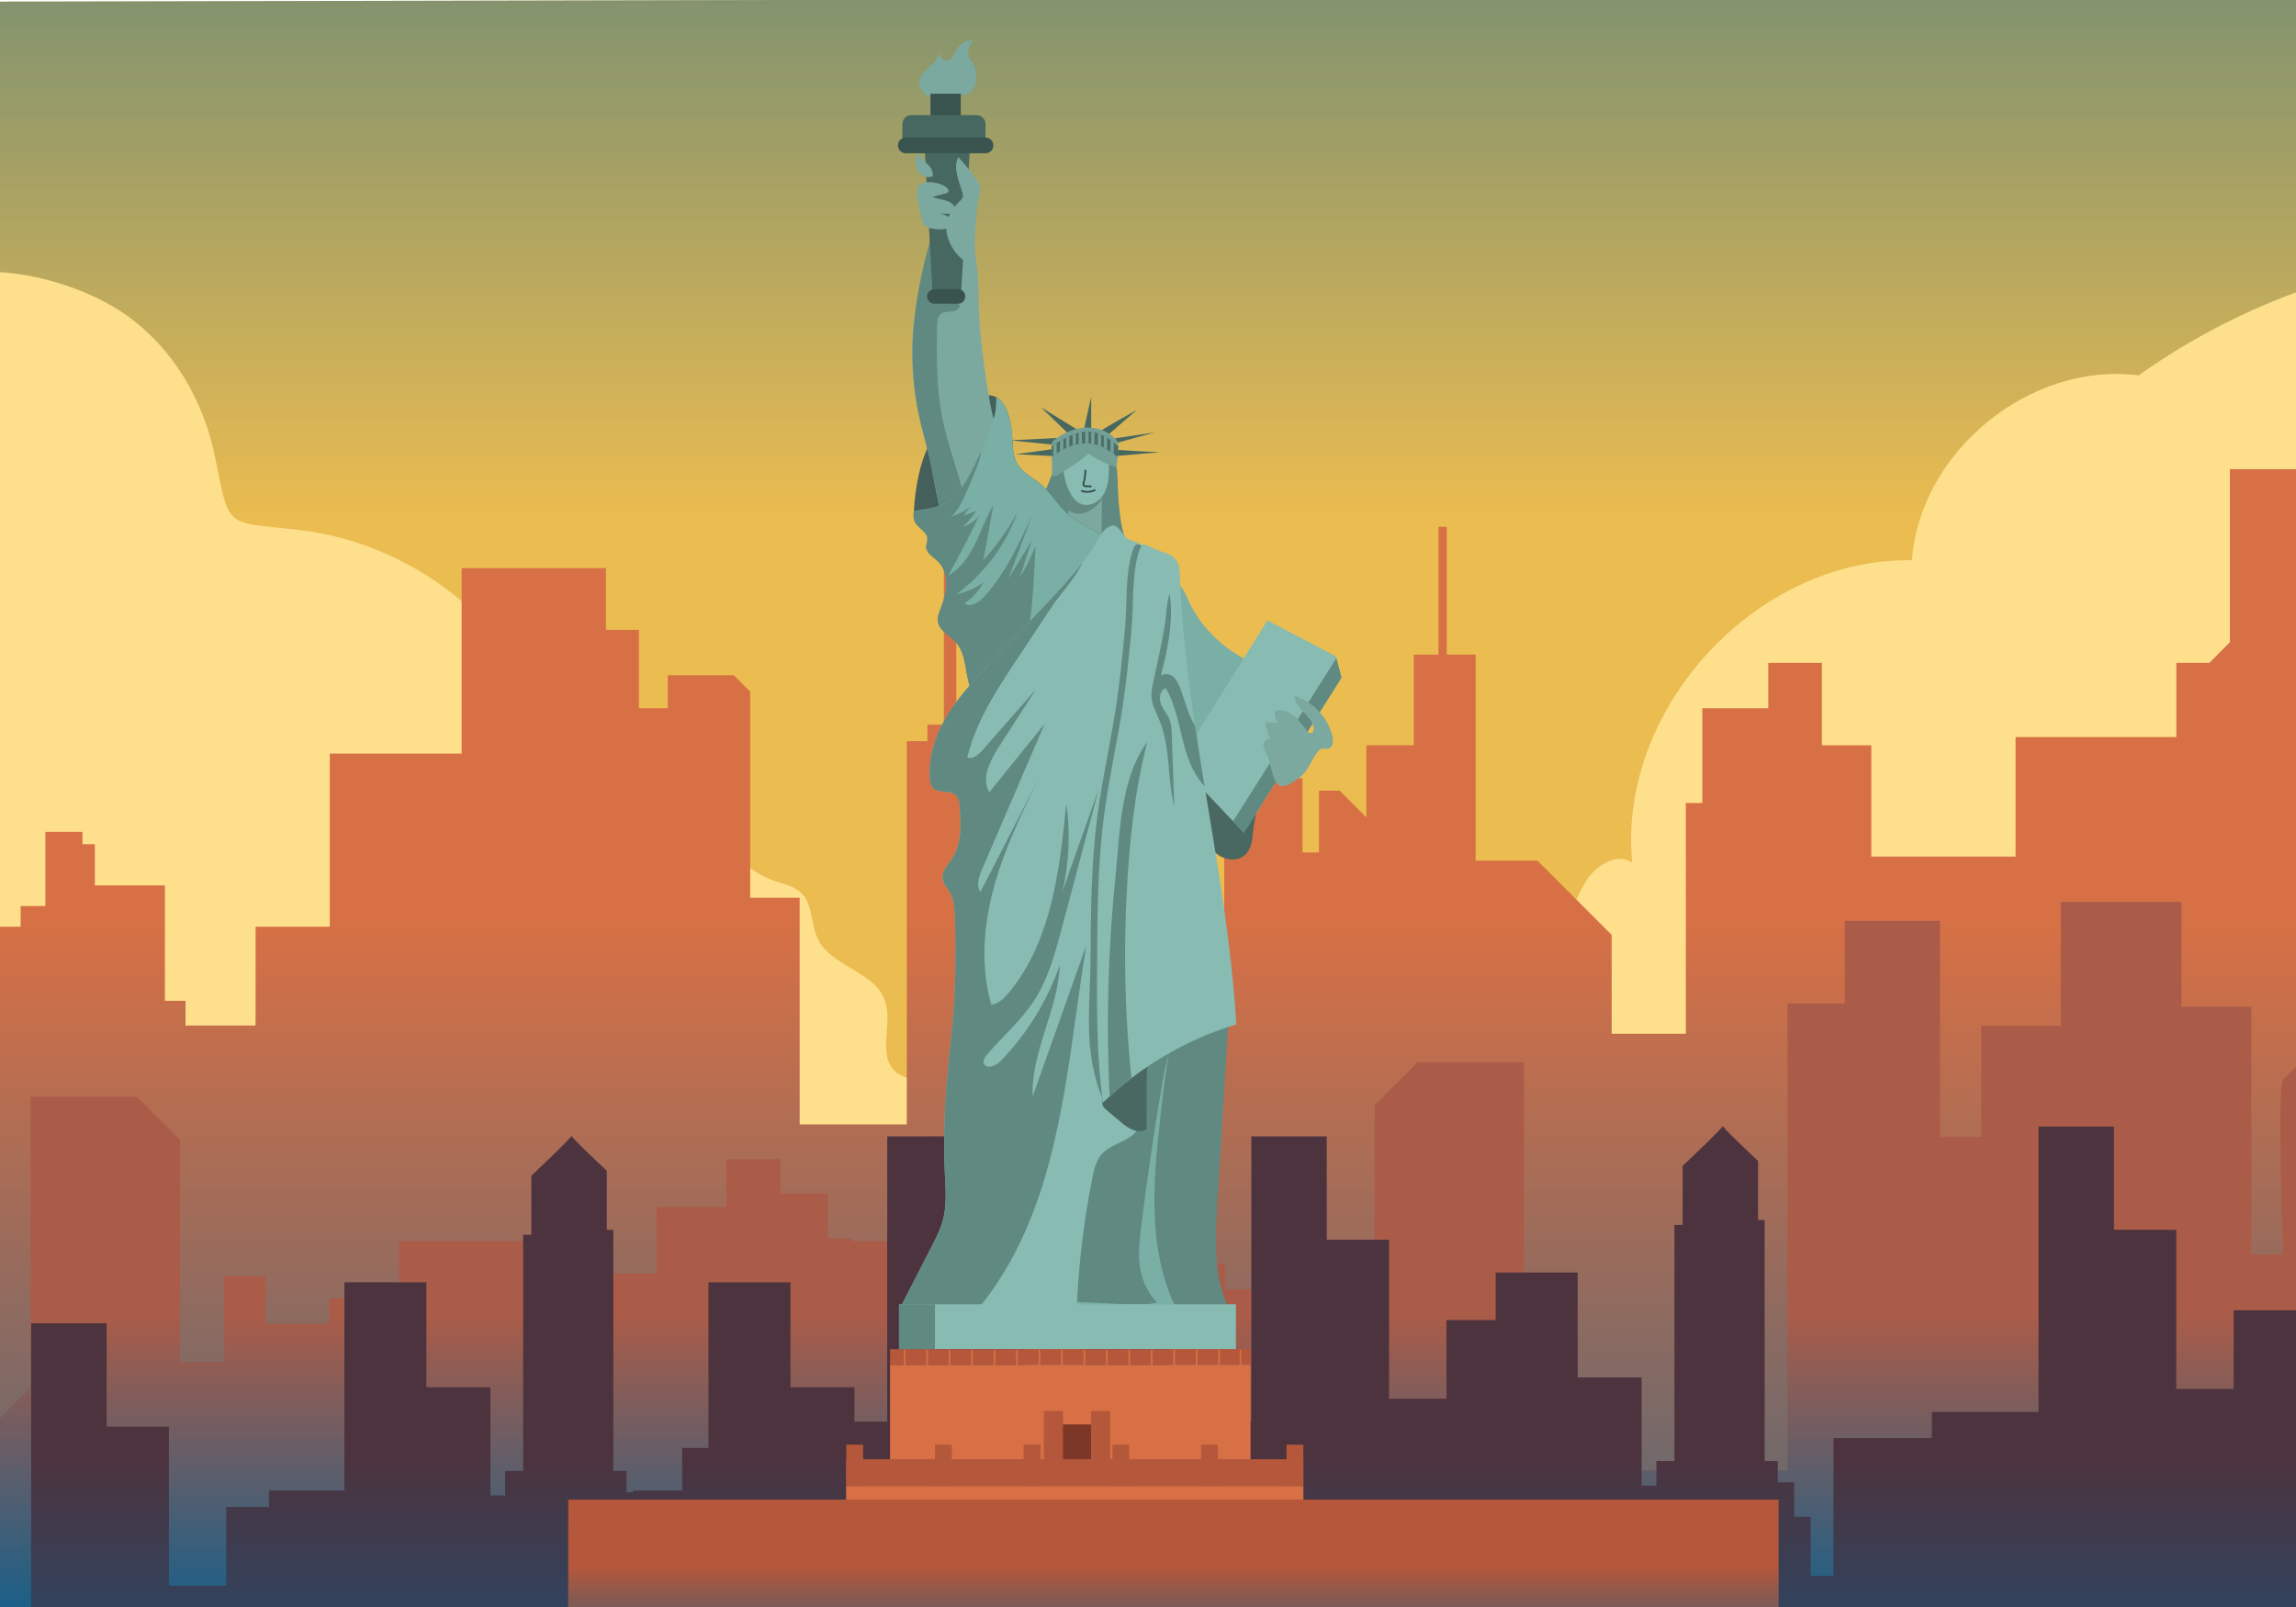 <?xml version="1.0" encoding="utf-8"?>
<!-- Generator: Adobe Illustrator 16.0.0, SVG Export Plug-In . SVG Version: 6.00 Build 0)  -->
<!DOCTYPE svg PUBLIC "-//W3C//DTD SVG 1.1//EN" "http://www.w3.org/Graphics/SVG/1.1/DTD/svg11.dtd">
<svg version="1.1" id="OBJECTS" xmlns="http://www.w3.org/2000/svg" xmlns:xlink="http://www.w3.org/1999/xlink" x="0px" y="0px"
	 width="1400px" height="980px" viewBox="0 0 1400 980" enable-background="new 0 0 1400 980" xml:space="preserve">
<g>
	<defs>
		<polygon id="SVGID_1_" points="1400,981 0,981 0,1 1400,-2 		"/>
	</defs>
	<clipPath id="SVGID_2_">
		<use xlink:href="#SVGID_1_"  overflow="visible"/>
	</clipPath>
	<rect y="-35" clip-path="url(#SVGID_2_)" fill="#EBBC50" width="1400" height="1014"/>
	<linearGradient id="SVGID_3_" gradientUnits="userSpaceOnUse" x1="700" y1="317.591" x2="700" y2="-28.524">
		<stop  offset="0" style="stop-color:#006094;stop-opacity:0"/>
		<stop  offset="1" style="stop-color:#006094"/>
	</linearGradient>
	<rect y="-27" opacity="0.48" clip-path="url(#SVGID_2_)" fill="url(#SVGID_3_)" width="1400" height="1006"/>
	<path clip-path="url(#SVGID_2_)" fill="#FEDF8C" d="M77.186,192.293c28.554,20.416,46.832,51.761,53.812,85.827
		c9.191,44.858,5.23,39.871,51.004,45.009c65.728,7.378,127.923,52.636,150.026,115.77c6.584,18.808,13.401,42.239,32.867,46.507
		c9.527,2.089,19.386-1.463,29.128-1.006c31.705,1.489,47.415,41.613,77.247,52.449c6.042,2.193,12.855,3.291,17.423,7.813
		c7.103,7.033,5.605,18.892,9.947,27.896c8.186,16.976,34.55,19.725,40.892,37.471c5.098,14.266-4.849,33.658,6.616,43.56
		c5.581,4.819,14.026,4.702,20.121,8.853c16.111,10.969,14.266,36.342,33.33,47.081c18.842,10.614,30.967,2.49,50.705-1.348
		c46.947-9.129,106.993-20.071,151.021,4.298c9.588-41.521,48.032-74.649,90.514-77.997c-4.315-23.301,9.971-48.674,32.133-57.067
		c7.923-3.001,16.757-4.115,23.605-9.104c9.556-6.959,12.78-19.479,18.701-29.712s19.11-19.099,28.968-12.573
		c-9.044-94.068,76.062-186.066,170.548-184.36c4.876-66.381,72.232-121.313,138.237-112.739
		c32.622-23.215,68.676-41.6,106.625-54.368c63.214,241.024,1.795,494.505-16.174,743.032
		c-119.675,13.706-239.53,27.426-359.941,30.731c-127.579,3.503-255.158-4.701-382.51-13.073
		c-180.955-11.896-362.323-24.192-540.833-56.137c-18.311-3.276-37.02-6.919-52.984-16.466
		C18.204,838.715,7.272,786.711,0.158,740.637C-21.09,603.045-42.336,465.454-63.584,327.862
		c-6.401-41.448-31.044-116.497,9.518-148.333C-19.621,152.495,45.755,169.821,77.186,192.293z"/>
	<path clip-path="url(#SVGID_2_)" fill="#D77045" d="M-2.496,565.098h15.08V552.53h15.08v-45.239h22.62v7.54h7.54v25.133h42.726
		v70.372h12.566v15.08h42.726v-60.318h45.239V459.539h80.425V346.441h87.965v37.699h20.106v47.752h17.593v-20.106h40.212
		l10.053,10.053v125.664h30.16v138.231h65.345V451.999h12.566v-10.053h10.053V331.361h7.54v108.071h15.08v10.053h7.54l22.62,22.62
		v22.619h35.186v130.691h50.266v-98.019h12.566v42.727h20.106v-60.319h7.54v-35.186h5.026v-20.106l10.053-10.053h17.594v30.16h7.54
		v45.239h10.053v-37.699h12.566l16.337,16.336v-43.983h28.902V399.22h15.08v-77.912h5.026v77.912h17.593v125.665h37.699
		l45.239,45.239v60.318h45.239V489.698h10.054v-57.806h40.212v-27.646h32.673v50.266h30.16v67.859h87.965v-72.885h98.019v-45.239
		h20.105l12.566-12.566V286.122H1415v771.58c0,0-1421.266,3.77-1417.496,0C1.274,1053.932-2.496,565.098-2.496,565.098z"/>
	<linearGradient id="SVGID_4_" gradientUnits="userSpaceOnUse" x1="706.249" y1="562" x2="706.249" y2="1267.373">
		<stop  offset="0" style="stop-color:#006094;stop-opacity:0"/>
		<stop  offset="1" style="stop-color:#006094"/>
	</linearGradient>
	<path clip-path="url(#SVGID_2_)" fill="url(#SVGID_4_)" d="M-2.496,565.098h15.08V552.53h15.08v-45.239h22.62v7.54h7.54v25.133
		h42.726v70.372h12.566v15.08h42.726v-60.318h45.239V459.539h80.425V346.441h87.965v37.699h20.106v47.752h17.593v-20.106h40.212
		l10.053,10.053v125.664h30.16v138.231h65.345V451.999h12.566v-10.053h10.053V331.361h7.54v108.071h15.08v10.053h7.54l22.62,22.62
		v22.619h35.186v130.691h50.266v-98.019h12.566v42.727h20.106v-60.319h7.54v-35.186h5.026v-20.106l10.053-10.053h17.594v30.16h7.54
		v45.239h10.053v-37.699h12.566l16.337,16.336v-43.983h28.902V399.22h15.08v-77.912h5.026v77.912h17.593v125.665h37.699
		l45.239,45.239v60.318h45.239V489.698h10.054v-57.806h40.212v-27.646h32.673v50.266h30.16v67.859h87.965v-72.885h98.019v-45.239
		h20.105l12.566-12.566V286.122H1415v771.58c0,0-1421.266,3.77-1417.496,0C1.274,1053.932-2.496,565.098-2.496,565.098z"/>
	<path clip-path="url(#SVGID_2_)" fill="#AA5C48" d="M334.5,794.074l17.434-17.434h48.427v-40.68h42.616v-29.057h32.931v48.428
		h42.616l44.553,44.554h38.742l9.686,9.686h13.56v-73.61h79.421v34.868h42.616v15.497h38.742V757.27h25.182v52.302h27.12V673.975
		l26.15-26.151h64.893v177.244l71.673,71.673h89.106V611.987h34.868v-50.364h58.112v131.722h25.183v-67.798h48.428V550h73.609
		v63.924h42.616v151.094h19.37c0,0-3.874-102.666,0-106.54c3.875-3.874,25.183-25.183,25.183-25.183V1150.5H334.5V794.074z"/>
	<path clip-path="url(#SVGID_2_)" fill="#AA5C48" d="M613.337,815.074l-17.434-17.434h-48.428v-40.68H504.86v-29.057h-32.931v48.428
		h-42.616l-44.553,44.554h-38.742l-9.685,9.686h-13.56v-73.61h-79.421v34.868h-42.616v15.497h-38.742V778.27h-25.182v52.302h-27.12
		V694.975l-26.151-26.151H18.648v177.244l-71.673,71.673h-89.106V632.987h-34.868v-50.364h-58.113v131.722h-25.182v-67.798h-48.428
		V571h-73.609v63.924h-42.616v151.094h-19.371c0,0,3.875-102.666,0-106.54c-3.874-3.874-25.182-25.183-25.182-25.183V1171.5H613.337
		V815.074z"/>
	<linearGradient id="SVGID_5_" gradientUnits="userSpaceOnUse" x1="473.918" y1="802" x2="473.918" y2="1013.603">
		<stop  offset="0" style="stop-color:#006094;stop-opacity:0"/>
		<stop  offset="1" style="stop-color:#006094"/>
	</linearGradient>
	<path clip-path="url(#SVGID_2_)" fill="url(#SVGID_5_)" d="M1417.337,633.295c0,0-21.308,21.309-25.183,25.183
		c-3.873,3.874,0,106.54,0,106.54h-19.37V613.924h-42.616V550h-73.609v75.547h-48.428v67.798h-25.183V561.623h-58.113v50.364
		h-34.867V896.74h-89.106l-71.673-71.673V647.823h-64.893l-26.151,26.15v135.598h-27.119V757.27h-25.182v29.057h-38.742v-15.497
		h-42.616v-34.868h-79.421v73.61h-13.56l-9.686-9.686h-3.671l-2.245-2.245h-35.071l-13.356-13.356v-27.323h-27.322l-1.629-1.629
		h-13.665v-27.428h-28.951v-21h-32.931v29.057h-42.616v40.68h-48.428L334.5,794.074v36.497h-11.728v-73.61h-79.421v34.868h-42.616
		v15.497h-38.742V778.27h-25.182v52.302h-27.12V694.974l-26.151-26.15H18.648v177.244l-71.673,71.673h-89.106V632.987h-34.868
		v-50.364h-58.113v131.722h-25.182v-67.798h-48.427V571h-73.61v63.924h-42.616v151.094h-19.371c0,0,3.875-102.666,0-106.54
		c-3.874-3.874-25.182-25.183-25.182-25.183V1171.5H613.337v-21h804V633.295z"/>
	<path clip-path="url(#SVGID_2_)" fill="#4D333E" d="M1415,799h-53v48h-35v-97h-38v-63h-46v174h-65v16h-60v84h-14v-36h-10v-21h-10
		v-13h-8V744h-4v-36c0,0-23-21.5-21.5-21.5S1026,711,1026,711v36h-5v144h-11v15h-9v-66h-39v-64h-50v127h-46v14h-15v139h564V799z"/>
	<path clip-path="url(#SVGID_2_)" fill="#4D333E" d="M935,805h-53v48h-35v-97h-38v-63h-46v174h-65v16h-60v84h-14v-36h-10v-21h-10
		v-13h-8V750h-4v-36c0,0-23-21.5-21.5-21.5S546,717,546,717v36h-5v144h-11v15h-9v-66h-39v-64h-50v127h-46v14h-15v139h564V805z"/>
	<path clip-path="url(#SVGID_2_)" fill="#4D333E" d="M713,805h-53v48h-35v-97h-38v-63h-46v174h-65v16h-60v84h-14v-36h-10v-21h-10
		v-13h-8V750h-4v-36c0,0-23-21.5-21.5-21.5S324,717,324,717v36h-5v144h-11v15h-9v-66h-39v-64h-50v127h-46v14h-15v139h564V805z"/>
	<path clip-path="url(#SVGID_2_)" fill="#4D333E" d="M191,919h-53v48h-35v-97H65v-63H19v174h-65v16h-60v84h-14v-36h-10v-21h-10v-13
		h-8V864h-4v-36c0,0-23-21.5-21.5-21.5S-198,831-198,831v36h-5v144h-11v15h-9v-66h-39v-64h-50v127h-46v14h-15v139h564V919z"/>
	<g clip-path="url(#SVGID_2_)">
		<linearGradient id="SVGID_6_" gradientUnits="userSpaceOnUse" x1="521" y1="888" x2="521" y2="1150.03">
			<stop  offset="0" style="stop-color:#006094;stop-opacity:0"/>
			<stop  offset="1" style="stop-color:#006094"/>
		</linearGradient>
		<path fill="url(#SVGID_6_)" d="M1415,799h-53v48h-35v-97h-38v-63h-46v174h-65v16h-60v84h-14v-36h-10v-21h-10v-13h-8V744h-4v-36
			c0,0-20.282-18.96-21.509-21.268C1049.161,689.175,1026,711,1026,711v36h-5v144h-11v15h-9v-66h-39v-64h-50v29h-30v48h-35v-97h-38
			v-63h-46v174h-50v-62h-53v48h-35v-97h-29v-6h-4v-36c0,0-2.108-1.971-5-4.713V693h-16.336c-0.075-0.104-0.135-0.195-0.173-0.268
			c-0.04,0.071-0.101,0.163-0.177,0.268H541v60v114h-20v-21h-39v-64h-50v101h-16v26h-30v1h-4v-13h-8V750h-4v-36
			c0,0-20.282-18.96-21.509-21.268C347.161,695.175,324,717,324,717v36h-5v144h-11v15h-9v-66h-39v-64h-50v127h-46v10h-26v48h-35v-97
			H65v-63H19v174h-65v16h-60v84h-14v-36h-10v-21h-10v-13h-8V864h-4v-36c0,0-20.282-18.96-21.509-21.268
			C-174.839,809.175-198,831-198,831v36h-5v144h-11v15h-9v-66h-39v-64h-50v127h-46v14h-15v139h564v-114h180h342h222v-6h480V799z"/>
		<linearGradient id="SVGID_7_" gradientUnits="userSpaceOnUse" x1="1050.494" y1="686.5" x2="1050.494" y2="686.732">
			<stop  offset="0" style="stop-color:#006094;stop-opacity:0"/>
			<stop  offset="1" style="stop-color:#006094"/>
		</linearGradient>
		<path fill="url(#SVGID_7_)" d="M1050.5,686.5c-0.092,0-0.089,0.082-0.009,0.232C1050.57,686.588,1050.584,686.5,1050.5,686.5z"/>
		<linearGradient id="SVGID_8_" gradientUnits="userSpaceOnUse" x1="570.494" y1="692.5" x2="570.494" y2="692.732">
			<stop  offset="0" style="stop-color:#006094;stop-opacity:0"/>
			<stop  offset="1" style="stop-color:#006094"/>
		</linearGradient>
		<path fill="url(#SVGID_8_)" d="M570.5,692.5c-0.091,0-0.089,0.082-0.009,0.232C570.57,692.588,570.584,692.5,570.5,692.5z"/>
		<linearGradient id="SVGID_9_" gradientUnits="userSpaceOnUse" x1="348.494" y1="692.5" x2="348.494" y2="692.732">
			<stop  offset="0" style="stop-color:#006094;stop-opacity:0"/>
			<stop  offset="1" style="stop-color:#006094"/>
		</linearGradient>
		<path fill="url(#SVGID_9_)" d="M348.5,692.5c-0.091,0-0.089,0.082-0.009,0.232C348.57,692.588,348.584,692.5,348.5,692.5z"/>
		<linearGradient id="SVGID_10_" gradientUnits="userSpaceOnUse" x1="-173.506" y1="806.5" x2="-173.506" y2="806.732">
			<stop  offset="0" style="stop-color:#006094;stop-opacity:0"/>
			<stop  offset="1" style="stop-color:#006094"/>
		</linearGradient>
		<path fill="url(#SVGID_10_)" d="M-173.5,806.5c-0.091,0-0.088,0.082-0.009,0.232C-173.43,806.588-173.416,806.5-173.5,806.5z"/>
	</g>
	<g clip-path="url(#SVGID_2_)">
		<path fill="#496862" d="M764.08,506.907c-0.369,5.293-1.1,11.14-5.1,14.625c-4.756,4.146-12.508,2.994-17.358-1.041
			c-4.85-4.036-7.374-10.187-9.197-16.227c-2.115-7.005-3.541-14.261-3.606-21.578c-0.008-0.844,0.022-1.75,0.521-2.43
			c0.485-0.663,1.31-0.968,2.089-1.227c8.64-2.863,17.779-4.213,26.878-3.969c0.98,0.026,1.985,0.076,2.891,0.455
			C771.286,479.742,764.613,499.271,764.08,506.907z"/>
		<path fill="#79AFA5" d="M761.096,402.862c1.416,0.67,2.94,1.376,3.735,2.726c0.657,1.114,0.696,2.476,0.68,3.769
			c-0.072,5.855-0.904,11.7-2.468,17.343c-6.137,22.146-22.866,39.575-39.461,55.472c-7.848-33.351-12.205-67.522-12.979-101.776
			c-0.107-4.73-2.211-23.766,3.571-25.29c6.491-1.711,10.155,10.921,12.153,14.623C734.052,384.04,746.386,395.896,761.096,402.862z
			"/>
		<polygon fill="#88BBB2" points="729.465,447.859 772.803,378.341 814.576,400.255 818,413.267 758.422,507.77 720.384,467.584 		
			"/>
		<path fill="#608981" d="M742.178,734.996c-1.371,22.449-2.41,46.399,8.887,65.848c-21.264,2.313-42.929,0.879-63.702-4.215
			c-0.691-0.17-1.428-0.371-1.891-0.913c-0.488-0.571-0.551-1.38-0.593-2.13c-2.903-52.869-5.648-107.091,10.226-157.604
			c1.427-4.54,3.16-9.272,6.833-12.297c4.214-3.471,10.058-3.969,15.505-4.316c6.04-0.385,12.079-0.771,18.119-1.156
			c3.217-0.205,10.216-3.285,12.54-1.106c2.509,2.352,0.625,10.718,0.452,13.543c-0.716,11.721-1.433,23.44-2.148,35.16
			C744.997,688.872,743.588,711.935,742.178,734.996z"/>
		<path fill="#79AFA5" d="M707.664,680.206c-2.564,22.819-4.978,45.817-3.123,68.705c1.854,22.888,8.241,45.896,21.809,64.422
			c-26.847-5.621-54.563-7.068-81.849-4.273c-3.037-54.724-4.44-110.87,12.707-162.927c4.396-13.346,10.25-26.694,20.45-36.358
			c8.192-7.763,42.993-22.408,42.837-0.736c-0.077,10.676-6.071,23.491-7.912,34.224
			C710.481,655.51,709.052,667.861,707.664,680.206z"/>
		<path fill="#608981" d="M695.899,747.426c-1.285,10.279-2.467,20.896,0.402,30.852c1.731,6.007,4.928,11.586,9.234,16.118
			c-7.623,1.504-15.476,1.137-23.237,0.763c-9.287-0.448-18.574-0.896-27.861-1.343c-1.994-38.933-3.987-77.864-5.98-116.797
			c-0.514-10.039-0.966-20.465,2.871-29.755c5.241-12.692,17.639-21.051,30.391-26.146c5.558-2.221,11.457-3.99,17.431-3.637
			c6.021,0.355,14.757,3.718,15.359,10.446c0.761,8.498-3.631,20.003-5.089,28.467c-3.333,19.357-6.38,38.764-9.14,58.211
			C698.729,725.533,697.269,736.474,695.899,747.426z"/>
		<path fill="#7BA89F" d="M560.43,50.058c0.199-4.041,3.723-6.98,6.75-9.665c3.027-2.684,6.068-6.477,4.929-10.359
			c0.398,2.865,1.432,6.407,4.297,6.805c1.743,0.243,3.404-0.922,4.452-2.336c1.047-1.415,1.672-3.096,2.625-4.576
			c2.075-3.22,5.766-5.337,9.592-5.503c-1.926,3.385-3.886,7.523-2.092,10.981c0.656,1.264,1.746,2.246,2.512,3.446
			c1.314,2.057,1.589,4.6,1.635,7.041c0.049,2.62-0.146,5.324-1.301,7.676c-1.155,2.353-3.45,4.293-6.069,4.374
			c-0.959,0.03-1.932-0.183-2.871,0.015c-5.331,1.12-9.605,4.11-15.483,2.441C565.106,59.178,560.195,54.829,560.43,50.058z"/>
		<path fill="#476861" d="M665.362,241.84c-0.404,1.617-4.447,20.213-4.447,20.213h4.447V241.84z"/>
		<path fill="#476861" d="M670.617,263.265c0.809-1.212,22.638-13.34,22.638-13.34l-18.191,15.766L670.617,263.265z"/>
		<polygon fill="#476861" points="679.915,267.308 704.17,263.669 680.724,270.138 		"/>
		<path fill="#476861" d="M680.724,274.18c0.809,0.404,26.276,1.617,26.276,1.617l-26.276,2.258V274.18z"/>
		<polygon fill="#476861" points="634.639,248.308 658.894,263.265 652.7,265.691 		"/>
		<polygon fill="#476861" points="616.043,268.521 648.383,266.903 643.532,271.35 		"/>
		<polygon fill="#476861" points="619.277,277.01 645.554,273.372 644.341,278.223 		"/>
		<path fill="#608981" d="M636.089,301.708c-0.354,0.609-0.725,1.245-0.764,1.948c-0.048,0.867,0.416,1.671,0.877,2.407
			c5.262,8.384,12.492,15.729,21.434,19.975c8.942,4.245,20.972,10.243,30.078,6.36c-5.385-11.038-5.904-29.013-6.323-41.287
			c-0.132-3.882-0.469-7.979-2.69-11.167c-2.73-3.917-7.75-5.589-12.512-5.932c-6.463-0.466-13.232,1.196-18.171,5.391
			C641.501,284.939,640.258,294.522,636.089,301.708z"/>
		<path fill="#7BA89F" d="M671.604,327.898c-2.614,0.678-5.347-0.324-7.811-1.431c-3.433-1.541-6.792-3.338-9.629-5.81
			c-0.876-0.764-1.716-1.61-2.223-2.657c-0.926-1.911-0.614-4.163-0.281-6.26c0.794-5.002,1.588-10.005,2.382-15.008
			c0.315-1.987,16.288,1.413,17.786,1.976C671.851,301.321,671.835,327.903,671.604,327.898z"/>
		<path fill="#638981" d="M665.801,297.965c-4.065-0.173-8.152,0.193-12.125,1.075c-0.638,4.017-1.275,8.034-1.913,12.05
			c1.267,0.977,2.715,1.702,4.278,2.015c5.089,1.02,10.83-2.447,14.075-6.171C673.398,303.169,670.604,298.17,665.801,297.965z"/>
		<path fill="#88BBB2" d="M651.55,298.554c1.69,3.845,4.265,7.718,8.266,8.994c5.316,1.696,11.138-2.066,13.688-7.029
			c2.55-4.962,2.641-10.779,2.677-16.358c0.014-2.171,0.028-4.342,0.042-6.513c0.003-0.504,0-1.033-0.24-1.476
			c-0.256-0.472-0.739-0.769-1.204-1.038c-4.745-2.737-10.194-4.823-15.611-4.013C645.112,273.223,647.395,289.106,651.55,298.554z"
			/>
		<path fill="#72A097" d="M663.285,276.34c5.299,3.812,11.257,6.705,17.53,8.512c0.467-4.037,0.802-8.088,1.004-12.146
			c0.041-0.809,0.074-1.631-0.128-2.416c-0.29-1.123-1.037-2.069-1.839-2.907c-4.622-4.826-11.592-7.028-18.261-6.61
			s-13.03,3.259-18.4,7.236c-0.585,0.433-1.179,0.901-1.514,1.548c-0.379,0.734-0.376,1.599-0.365,2.425
			c0.081,5.764,0.211,11.541,0.186,17.298c-0.001,0.297,0.001,0.611,0.15,0.868c0.422,0.728,1.525,0.449,2.271,0.061
			C645.642,289.311,664.854,277.543,663.285,276.34z"/>
		<path fill="#4B6D67" d="M681.819,272.705c0.008-0.154,0.014-0.308,0.02-0.462c-0.111-0.101-0.222-0.202-0.333-0.301
			c-4.701-4.167-10.153-7.991-16.403-8.627c-7.137-0.727-13.958,2.799-20.14,6.438c-1.169,0.688-2.53,1.429-3.648,2.374
			c0.03,2.104,0.064,4.21,0.097,6.316c3.568-2.634,7.381-4.932,11.543-6.427c5.533-1.987,11.771-2.459,17.265-0.367
			c3.095,1.178,5.836,3.108,8.541,5.019c0.891,0.629,1.782,1.258,2.673,1.888C681.592,276.608,681.722,274.657,681.819,272.705z"/>
		<g>
			<path fill="#72A097" d="M652.021,265.992c-0.679,0.308-1.353,0.634-2.021,0.972v6.271c0.665-0.308,1.338-0.597,2.021-0.865
				V265.992z"/>
			<path fill="#72A097" d="M656.064,271.083v-6.666c-0.678,0.217-1.352,0.457-2.021,0.718v6.513
				C654.709,271.438,655.383,271.249,656.064,271.083z"/>
			<path fill="#72A097" d="M644.341,270.115c-0.663,0.385-1.359,0.793-2.021,1.249v6.42c0.665-0.474,1.339-0.934,2.021-1.379
				V270.115z"/>
			<path fill="#72A097" d="M659.702,263.522c-0.678,0.115-1.351,0.26-2.021,0.431v6.79c0.67-0.124,1.345-0.223,2.021-0.297V263.522z
				"/>
			<path fill="#72A097" d="M648.383,267.811c-0.681,0.368-1.354,0.746-2.021,1.128v6.213c0.665-0.391,1.338-0.764,2.021-1.119
				V267.811z"/>
			<path fill="#72A097" d="M671.426,272.155v-7.093c-0.664-0.295-1.337-0.562-2.021-0.793v7.096c0.273,0.09,0.546,0.182,0.815,0.285
				C670.628,271.805,671.029,271.975,671.426,272.155z"/>
			<path fill="#72A097" d="M679.106,276.913v-6.998c-0.66-0.53-1.333-1.046-2.021-1.541v7.122c0.561,0.387,1.119,0.779,1.675,1.171
				C678.875,276.75,678.991,276.831,679.106,276.913z"/>
			<path fill="#72A097" d="M675.064,267.013c-0.662-0.415-1.335-0.805-2.021-1.167v7.121c0.686,0.372,1.359,0.771,2.021,1.189
				V267.013z"/>
			<path fill="#72A097" d="M663.745,270.321v-7.094c-0.677-0.019-1.351-0.001-2.021,0.048v7.027
				C662.398,270.281,663.073,270.286,663.745,270.321z"/>
			<path fill="#72A097" d="M667.383,263.692c-0.664-0.151-1.338-0.263-2.021-0.342v7.117c0.679,0.083,1.354,0.197,2.021,0.345
				V263.692z"/>
		</g>
		<path fill="none" stroke="#2E4742" stroke-miterlimit="10" d="M661.822,286.508c0.006,2.764-0.374,5.528-1.124,8.188
			c-0.085,0.301-0.175,0.618-0.101,0.921c0.183,0.745,1.147,0.917,1.915,0.938c1.015,0.028,2.03,0.057,3.044,0.085"/>
		<path fill="none" stroke="#2E4742" stroke-miterlimit="10" d="M659.25,299.262c2.747,1.107,5.99,0.903,8.576-0.54"/>
		<path fill="#45605B" d="M617.111,265.354c0.435,6.17,0.221,12.766,3.508,18.006c3.269,5.213,9.278,7.91,13.978,11.882
			c5.422,4.583,9.098,10.889,14.12,15.907c8.603,8.597,20.505,12.855,30.788,19.348c1.086,0.686,2.203,1.449,2.781,2.597
			c0.534,1.061,0.532,2.302,0.491,3.489c-0.655,18.643-8.277,36.505-18.715,51.966S640.42,417.37,627.3,430.631
			c-7.141,7.217-14.793,14.736-24.636,17.229c-6.368-11.863-10.871-24.725-13.293-37.97c-1.139-6.227-1.988-12.917-6.106-17.724
			c-3.909-4.562-10.695-7.479-11.368-13.448c-0.299-2.651,0.775-5.239,1.741-7.726c1.856-4.778,3.404-9.772,3.439-14.898
			c0.036-5.125-1.606-10.442-5.33-13.964c-2.735-2.587-6.789-4.706-6.929-8.469c-0.065-1.739,0.8-3.415,0.724-5.153
			c-0.199-4.567-6.238-6.577-7.911-10.831c-0.646-1.642-0.571-3.468-0.465-5.229c0.957-15.913,3.781-32.101,11.733-45.916
			c6.432-11.173,16.725-20.809,29.174-24.749C612.268,237.292,616.311,254.002,617.111,265.354z"/>
		<path fill="#7BA89F" d="M591.252,148.534c-2.543-1.865-6.203-1.463-9.184-0.306c-10.111,3.925-16.003,14.456-19.504,24.722
			c-7.63,22.375-7.638,46.507-4.2,69.672c1.643,11.068,4.59,21.598,7.346,32.289c3.079,11.946,4.601,24.38,7.622,36.391
			c1.068,4.249,2.322,8.724,5.519,11.719c4.738,4.44,12.4,4.17,18.286,1.428c29.132-13.573,10.84-55.794,6.715-77.826
			c-2.898-15.477-5.018-31.1-6.349-46.789c-1.244-14.655-0.046-30.306-2.919-44.689c-0.469-2.348-1.184-4.822-3.016-6.363
			C591.464,148.695,591.359,148.612,591.252,148.534z"/>
		<path fill="#608981" d="M574.966,256.858c-3.971-18.876-3.862-38.342-3.638-57.629c0.035-2.974,0.321-6.433,2.793-8.083
			c1.85-1.235,4.266-0.979,6.476-1.228c2.209-0.248,4.751-1.586,4.727-3.81c-3.538-2.185-7.368-4.753-8.396-8.781
			c-0.416-1.628-0.317-3.338-0.203-5.014c0.348-5.076,0.826-10.143,1.43-15.195c0.248-2.071,0.355-4.289,0.989-6.25
			c0.402-1.245,2.142-1.436,1.257-3.331c-0.573-1.228-1.868-1.933-3.116-2.462c-2.833-1.201-5.866-1.93-8.936-2.15
			c-9.766,32.484-14.994,65.938-9.983,99.697c1.643,11.069,4.59,21.598,7.345,32.288c3.079,11.946,4.601,24.381,7.622,36.391
			c0.44,1.752,0.922,3.538,1.549,5.248c3.836-2.036,7.437-4.516,10.698-7.383c0.891-0.783,1.787-1.641,2.18-2.76
			c0.448-1.276,0.169-2.68-0.131-3.999C584.128,287.036,578.212,272.283,574.966,256.858z"/>
		<path fill="#79AFA5" d="M682.286,333.094c-0.578-1.147-1.694-1.911-2.781-2.597c-10.283-6.493-22.186-10.751-30.788-19.348
			c-5.021-5.018-8.698-11.324-14.12-15.907c-4.7-3.973-10.709-6.669-13.978-11.882c-3.287-5.241-3.073-11.836-3.508-18.006
			c-0.581-8.245-2.878-19.311-9.529-23.031c-0.231,3.466-0.247,6.909-0.589,8.582c-2.315,11.301-7.396,21.831-12.434,32.124
			c-4.847,9.904-10.48,20.56-20.595,24.948c-5.258,2.281-11.117,2.559-16.744,3.704c-0.017,0.256-0.037,0.512-0.052,0.769
			c-0.106,1.762-0.181,3.587,0.465,5.23c1.673,4.253,7.711,6.263,7.911,10.83c0.076,1.739-0.789,3.415-0.724,5.153
			c0.14,3.763,4.193,5.882,6.929,8.469c3.723,3.522,5.366,8.839,5.33,13.964c-0.036,5.125-1.583,10.12-3.439,14.898
			c-0.966,2.487-2.041,5.075-1.741,7.726c0.673,5.969,7.459,8.886,11.368,13.448c4.119,4.807,4.968,11.497,6.106,17.724
			c2.422,13.245,6.925,26.106,13.293,37.969c9.842-2.492,17.495-10.011,24.636-17.228c13.12-13.261,26.323-26.621,36.761-42.082
			s18.06-33.323,18.715-51.966C682.818,335.396,682.82,334.154,682.286,333.094z"/>
		<path fill="#608981" d="M631.397,333.121c-2.645,6.558-5.837,12.895-9.533,18.923c2.381-7.372,4.762-14.743,7.144-22.114
			c-4.682,7.612-9.363,15.224-14.044,22.836c4.825-12.932,9.649-25.864,14.474-38.795c-7.93,17.527-16.21,35.263-29.031,49.605
			c-3.182,3.56-8.328,7.11-12.293,4.452c4.813-3.365,8.848-7.837,11.701-12.97c-4.961,3.628-10.719,6.162-16.746,7.367
			c17.062-12.455,30.258-30.13,37.35-50.028c-5.811,10.512-12.807,20.368-20.813,29.322c2.038-11.226,4.075-22.451,6.113-33.677
			c-4.442,7.447-7.253,15.738-11.083,23.518c-3.83,7.78-8.977,15.326-16.558,19.537c6.803-12.052,13.174-24.348,19.097-36.856
			c-2.391,3.322-5.948,5.787-9.898,6.86c2.973-2.843,5.643-6.002,7.952-9.408c-2.59,0.91-5.18,1.82-7.77,2.729
			c1.477-1.864,2.955-3.728,4.432-5.592c-3.785,2.951-8.167,5.134-12.801,6.379c5.075-1.364,11.377-17.865,13.243-22.331
			c1.778-4.255,5.21-11.684,6.065-17.832c-1.251,2.682-2.546,5.339-3.838,7.98c-4.847,9.904-10.48,20.56-20.595,24.948
			c-5.258,2.281-11.117,2.559-16.744,3.704c-0.017,0.256-0.037,0.512-0.052,0.769c-0.106,1.762-0.181,3.587,0.465,5.23
			c1.673,4.253,7.711,6.263,7.911,10.83c0.076,1.739-0.789,3.415-0.724,5.153c0.14,3.763,4.193,5.882,6.929,8.469
			c3.723,3.522,5.366,8.839,5.33,13.964c-0.036,5.125-1.583,10.12-3.439,14.898c-0.966,2.487-2.041,5.075-1.741,7.726
			c0.673,5.969,7.459,8.886,11.368,13.448c4.119,4.807,4.968,11.497,6.106,17.724c0.72,3.935,1.627,7.834,2.708,11.685
			c8.574-5.778,16.687-12.242,24.224-19.321c3.128-2.938,6.204-6.042,8.214-9.833c2.322-4.38,3.079-9.399,3.677-14.32
			C630.012,363.176,630.705,348.14,631.397,333.121z"/>
		<path fill="#88BBB2" d="M637.299,369.042c-11.292,11.929-22.583,23.858-33.875,35.787c-9.415,9.946-18.906,19.991-25.989,31.712
			c-7.083,11.721-11.663,25.412-10.302,39.039c0.152,1.521,0.402,3.1,1.292,4.342c3.221,4.497,11.613,1.318,15.042,5.66
			c1.198,1.518,1.408,3.566,1.572,5.493c0.946,11.117,1.668,23.185-4.449,32.516c-2.59,3.951-6.493,7.861-5.766,12.53
			c0.477,3.057,2.866,5.398,4.423,8.072c2.659,4.564,2.871,10.1,3.014,15.38c0.688,25.326,0.489,48.689-2.322,73.843
			c-3.041,27.205-5.126,54.611-3.817,81.997c0.464,9.705,1.331,19.618-1.246,28.986c-1.466,5.331-4.003,10.295-6.523,15.217
			c-6.63,12.947-13.26,25.895-19.89,38.843c27.288,1.598,54.647,1.975,81.969,1.131c8.948-0.276,18.164-0.748,26.272-4.543
			c1.166-25.783,4.31-51.478,9.395-76.782c0.963-4.793,2.073-9.744,5.035-13.634c5.53-7.263,17.8-8.25,22.44-15.771
			c5.546-8.987-12.662-12.209-15.959-20.684c-1.06-2.726-1.03-5.735-0.985-8.66c0.287-18.672,0.574-37.343,0.86-56.015
			c0.284-18.526,0.569-37.063,1.884-55.545c1.697-23.858,5.106-47.557,8.513-71.231c4.517-31.389,9.033-62.779,13.55-94.168
			c1.129-7.847,2.258-15.695,3.387-23.542c0.692-4.811,6.607-17.442,1.372-21.053c-1.64-1.131-3.842-1.018-5.647-1.861
			c-2.296-1.073-3.657-3.538-5.864-4.782c-1.772-0.999-3.92-1.115-5.744-2.014c-3.429-1.689-5.023-5.72-8.047-8.058
			c-0.53-0.41-1.128-0.774-1.794-0.84c-0.582-0.058-1.161,0.119-1.707,0.329c-4.544,1.746-5.937,5.097-8.248,8.999
			C660.487,344.346,648.917,356.769,637.299,369.042z"/>
		<path fill="#608981" d="M713.439,342.04c1.799,2.79,1.944,6.293,2.064,9.61c3.327,91.736,29.058,181.42,34.333,273.065
			C719.462,633.885,695.82,649.955,673,672c-13-31-8.221-57.111-8.043-85.96c0.184-29.751,0.373-59.595,4.271-89.09
			c2.982-22.562,8.118-44.788,11.491-67.295c2.272-15.159,3.742-30.424,5.21-45.681c1.416-14.707,0.026-33.74,4.592-47.73
			c2.285-7,3.658-3.863,10.142-1.144C705.191,336.999,710.534,337.535,713.439,342.04z"/>
		<path fill="#496862" d="M699.104,688.674c-2.596,1.569-5.961,1.365-8.766,0.211s-5.171-3.143-7.487-5.101
			c-2.712-2.292-5.424-4.584-8.136-6.877c-0.853-0.72-1.732-1.477-2.184-2.497c-0.599-1.352-0.342-2.913-0.022-4.356
			c1.427-6.437,15.299-39.623,24.546-33.603c3.989,2.596,2.146,17.254,2.15,20.944C699.216,667.821,699.183,678.248,699.104,688.674
			z"/>
		<path fill="#88BBB2" d="M717.439,342.04c1.799,2.79,1.944,6.293,2.064,9.61c3.327,91.736,29.058,181.42,34.333,273.065
			c-30.375,9.17-58.507,25.678-81.327,47.722c-3.901-28.583-3.73-57.548-3.553-86.396c0.184-29.751,0.373-59.595,4.271-89.09
			c2.982-22.562,8.118-44.788,11.491-67.295c2.272-15.159,3.742-30.424,5.21-45.681c1.416-14.707,0.026-33.74,4.592-47.73
			c2.285-7,3.658-3.863,10.142-1.144C709.191,336.999,714.534,337.535,717.439,342.04z"/>
		<path fill="#608981" d="M630.397,610.424c8.755-13.378,12.99-29.129,17.094-44.581c7.491-28.202,14.982-56.403,22.472-84.605
			c-7.355,20.698-14.71,41.397-22.065,62.096c4.042-17.443,4.822-35.638,2.286-53.363c-3.979,40.343-8.955,83.216-34.447,114.737
			c-2.967,3.669-6.568,7.352-11.236,8.048c-6.771-23.167-4.866-48.188,1.468-71.478c6.334-23.289,16.918-45.168,27.591-66.815
			c-11.919,23.173-23.838,46.346-35.757,69.518c-2.709-4.065-0.842-9.493,1.089-13.982c12.716-29.562,25.431-59.123,38.147-88.684
			c-11.267,13.943-22.534,27.887-33.801,41.83c-5.055-8.599,0.454-19.339,5.854-27.727c7.488-11.631,14.975-23.263,22.462-34.894
			c-10.759,12.25-21.519,24.499-32.278,36.748c-2.486,2.831-5.954,5.95-9.511,4.708c5.337-22.11,18.139-41.566,30.716-60.518
			c7.215-10.872,14.429-21.744,21.644-32.616c3.989-6.01,14.171-16.985,17.665-25.379c-6.896,9.005-14.681,17.326-22.491,25.577
			c-11.292,11.929-22.583,23.858-33.875,35.787c-9.415,9.946-18.906,19.991-25.989,31.712
			c-7.083,11.721-11.663,25.412-10.302,39.039c0.152,1.521,0.402,3.1,1.292,4.342c3.221,4.497,11.613,1.318,15.042,5.66
			c1.198,1.518,1.408,3.566,1.572,5.493c0.946,11.117,1.668,23.185-4.449,32.516c-2.59,3.951-6.493,7.861-5.766,12.53
			c0.477,3.057,2.866,5.398,4.423,8.072c2.659,4.564,2.871,10.1,3.014,15.38c0.688,25.326,0.489,48.689-2.322,73.843
			c-3.041,27.205-5.126,54.611-3.817,81.997c0.464,9.705,1.331,19.618-1.246,28.986c-1.466,5.331-4.003,10.295-6.523,15.217
			c-6.63,12.947-13.26,25.895-19.89,38.843c15.448,0.904,30.92,1.403,46.395,1.525c52.034-61.281,54.979-147.21,67.503-223.407
			c-10.898,30.703-21.796,61.406-32.695,92.109c-1.053-27.413,15.596-52.832,16.546-80.249
			c-7.575,21.881-20.003,42.067-36.129,58.685c-2.903,2.991-8.993,5.241-10.203,1.252c-0.581-1.913,0.763-3.832,2.06-5.355
			C611.3,632.022,622.489,622.507,630.397,610.424z"/>
		<path fill="#608981" d="M687.576,629.943c-1.827-28.064-2.032-56.234-0.621-84.322c1.533-30.494,4.787-63.508,12.626-93.076
			c-16.552,21.881-16.864,57.081-19.543,83.625c-4.438,43.975-5.581,88.28-3.435,132.427c4.268-3.895,8.706-7.6,13.295-11.108
			C688.952,648.322,688.174,639.139,687.576,629.943z"/>
		<path fill="#608981" d="M707.033,439.343c6.745,16.452,4.647,35.172,8.972,52.419c-0.512-14.798-1.023-29.595-1.534-44.392
			c-0.093-2.676-0.193-5.4-1.084-7.926c-1.266-3.591-4.021-6.486-5.423-10.026c-1.402-3.54-0.715-8.544,2.885-9.784
			c6.729,11.524,8.267,25.238,12.069,38.029c2.347,7.891,6.086,15.939,11.593,21.893c-2.019-12.275-3.988-24.554-5.814-36.845
			c-0.662-1.089-1.272-2.208-1.824-3.343c-3.107-6.383-4.803-13.349-7.354-19.974c-0.972-2.525-2.145-5.103-4.25-6.801
			c-2.105-1.699-5.397-2.218-7.474-0.482c4.02-15.207,8.08-34.378,5.361-50.091c-1.916,5.719-1.896,12.54-2.828,18.534
			c-1.875,12.056-4.754,23.993-7.222,35.938c-0.578,2.804-1.161,5.647-0.98,8.505C702.445,430.069,705.105,434.641,707.033,439.343z
			"/>
		<rect x="567.36" y="57.167" fill="#39544E" width="18.49" height="20.544"/>
		<polygon fill="#476861" points="585.85,181.117 568.73,181.117 563.937,92.092 591.329,92.092 		"/>
		<path fill="#39544E" d="M584.138,185.226h-14.381c-2.458,0-4.451-1.993-4.451-4.451l0,0c0-2.458,1.993-4.451,4.451-4.451h14.381
			c2.458,0,4.452,1.993,4.452,4.451l0,0C588.59,183.233,586.597,185.226,584.138,185.226z"/>
		<path fill="#476861" d="M600.916,86.613H550.24V75.678c0-3.038,2.462-5.5,5.5-5.5h39.676c3.038,0,5.5,2.462,5.5,5.5V86.613z"/>
		<path fill="#39544E" d="M600.916,93.461h-48.621c-2.647,0-4.794-2.146-4.794-4.793l0,0c0-2.647,2.146-4.793,4.794-4.793h48.621
			c2.647,0,4.794,2.146,4.794,4.793l0,0C605.71,91.315,603.563,93.461,600.916,93.461z"/>
		<polygon fill="#608981" points="758.422,507.77 818,413.267 814.876,401.396 751.858,500.837 		"/>
		<path fill="#7BA89F" d="M772.41,459.715c-1.001-1.833-2.191-3.757-1.979-5.834c0.212-2.077,2.749-3.936,4.4-2.658
			c-1.28-2.753-2.302-5.626-3.044-8.57c-0.166-0.656-0.278-1.457,0.219-1.916c0.386-0.355,0.974-0.34,1.497-0.303
			c1.873,0.132,3.746,0.263,5.619,0.395c-1.452-2.044-2.085-4.654-1.729-7.137c3.857-1.387,8.243,0.189,11.432,2.766
			c3.189,2.577,5.503,6.047,8.121,9.202c0.594,0.715,1.338,1.477,2.267,1.441c1.55-0.06,2.071-2.157,1.755-3.675
			c-1.545-7.415-11.49-11.428-11.589-19.001c11.293,3.434,20.425,13.2,23.095,24.697c0.672,2.893,0.257,6.922-2.659,7.486
			c-1.15,0.222-2.345-0.234-3.501-0.047c-1.409,0.228-2.489,1.353-3.344,2.496c-2.877,3.847-4.46,8.574-7.564,12.24
			c-2.573,3.04-11.023,9.565-15.18,7.731C775.497,476.941,774.828,464.142,772.41,459.715z"/>
		<rect x="548.186" y="795.389" fill="#88BBB2" width="205.442" height="27.393"/>
		<rect x="548.186" y="795.389" fill="#608981" width="21.914" height="27.393"/>
		<rect x="542.708" y="822.781" fill="#B5573B" width="219.823" height="9.587"/>
		<rect x="542.708" y="832.368" fill="#D77045" width="219.823" height="61.633"/>
		<rect x="644.744" y="868.663" fill="#7C3727" width="25.338" height="25.338"/>
		<rect x="636.526" y="860.445" fill="#B5573B" width="11.642" height="33.556"/>
		<rect x="665.288" y="860.445" fill="#B5573B" width="11.642" height="33.556"/>
		<rect x="516" y="889.893" fill="#B5573B" width="278.717" height="32.871"/>
		<rect x="516" y="906.328" fill="#D77045" width="278.717" height="16.436"/>
		<rect x="516" y="880.99" fill="#B5573B" width="10.272" height="25.338"/>
		<rect x="570.1" y="880.99" fill="#B5573B" width="10.272" height="25.338"/>
		<rect x="624.199" y="880.99" fill="#B5573B" width="10.272" height="25.338"/>
		<rect x="678.299" y="880.99" fill="#B5573B" width="10.272" height="25.338"/>
		<rect x="732.399" y="880.99" fill="#B5573B" width="10.271" height="25.338"/>
		<rect x="784.444" y="880.99" fill="#B5573B" width="10.272" height="25.338"/>
		<line fill="none" stroke="#D77045" stroke-miterlimit="10" x1="551.61" y1="823.124" x2="551.61" y2="832.711"/>
		<line fill="none" stroke="#D77045" stroke-miterlimit="10" x1="565.306" y1="823.124" x2="565.306" y2="832.711"/>
		<line fill="none" stroke="#D77045" stroke-miterlimit="10" x1="579.002" y1="823.124" x2="579.002" y2="832.711"/>
		<line fill="none" stroke="#D77045" stroke-miterlimit="10" x1="592.698" y1="823.124" x2="592.698" y2="832.711"/>
		<line fill="none" stroke="#D77045" stroke-miterlimit="10" x1="606.395" y1="823.124" x2="606.395" y2="832.711"/>
		<line fill="none" stroke="#D77045" stroke-miterlimit="10" x1="620.091" y1="823.124" x2="620.091" y2="832.711"/>
		<line fill="none" stroke="#D77045" stroke-miterlimit="10" x1="633.787" y1="823.124" x2="633.787" y2="832.711"/>
		<line fill="none" stroke="#D77045" stroke-miterlimit="10" x1="647.483" y1="823.124" x2="647.483" y2="832.711"/>
		<line fill="none" stroke="#D77045" stroke-miterlimit="10" x1="661.179" y1="823.124" x2="661.179" y2="832.711"/>
		<line fill="none" stroke="#D77045" stroke-miterlimit="10" x1="674.875" y1="823.124" x2="674.875" y2="832.711"/>
		<line fill="none" stroke="#D77045" stroke-miterlimit="10" x1="688.571" y1="823.124" x2="688.571" y2="832.711"/>
		<line fill="none" stroke="#D77045" stroke-miterlimit="10" x1="702.268" y1="823.124" x2="702.268" y2="832.711"/>
		<line fill="none" stroke="#D77045" stroke-miterlimit="10" x1="715.964" y1="823.124" x2="715.964" y2="832.711"/>
		<line fill="none" stroke="#D77045" stroke-miterlimit="10" x1="729.66" y1="823.124" x2="729.66" y2="832.711"/>
		<line fill="none" stroke="#D77045" stroke-miterlimit="10" x1="743.356" y1="823.124" x2="743.356" y2="832.711"/>
		<line fill="none" stroke="#D77045" stroke-miterlimit="10" x1="756.367" y1="823.124" x2="756.367" y2="832.711"/>
		<path fill="#7BA89F" d="M597.044,119.037c0.37-2.107,0.774-4.304,0.167-6.355c-0.408-1.379-1.246-2.584-2.089-3.75
			c-3.311-4.577-6.903-8.95-10.751-13.086c-3.51,6.684,0.485,14.594,2.501,21.869c0.211,0.763,0.401,1.565,0.236,2.34
			c-0.236,1.103-1.135,1.921-1.96,2.69c-3.659,3.411-6.875,8.222-7.902,13.214c-0.788,3.833,0.094,7.84,1.604,11.45
			c2.94,7.032,8.805,13.286,16.298,14.682c-0.01-3.976-0.704-7.807-0.704-11.789C594.367,139.831,595.235,129.351,597.044,119.037z"
			/>
		<path fill="#7BA89F" d="M568.453,107.894c1.042-2.656-0.686-5.591-2.703-7.609c-2.017-2.018-4.489-3.797-5.473-6.475
			c-0.769-0.094-1.257,0.792-1.462,1.538c-0.874,3.186-0.634,6.816,1.302,9.493c1.937,2.676,5.78,4.041,8.743,2.581
			c-0.234,0.331-0.467,0.662-0.701,0.993"/>
		<path fill="#7BA89F" d="M577.5,114.675c0.579,0.581,1.103,1.42,0.791,2.179c-0.278,0.677-1.079,0.945-1.787,1.133
			c-2.629,0.699-5.263,1.378-7.902,2.039c2.661,1.258,5.695,1.447,8.485,2.383s5.579,3.056,5.757,5.993
			c0.032,0.532-0.047,1.116-0.428,1.489c-0.427,0.417-1.09,0.442-1.688,0.442c-2.957-0.001-5.914-0.002-8.871-0.004
			c3.52-0.105,7.042,1.669,9.052,4.56c0.285,0.409,0.548,0.863,0.565,1.362c0.033,0.988-0.882,1.731-1.761,2.186
			c-3.624,1.871-7.971,1.679-11.964,0.852c-1.521-0.315-3.12-0.771-4.151-1.933c-0.929-1.046-1.24-2.488-1.517-3.859
			c-0.922-4.564-4.701-15.612-1.933-19.842C563.157,109.054,574.203,111.365,577.5,114.675z"/>
	</g>
	<rect x="346.5" y="914.5" clip-path="url(#SVGID_2_)" fill="#B5573B" width="738" height="179"/>
	<linearGradient id="SVGID_11_" gradientUnits="userSpaceOnUse" x1="715.5" y1="955.013" x2="715.5" y2="1033.369">
		<stop  offset="0" style="stop-color:#006094;stop-opacity:0"/>
		<stop  offset="1" style="stop-color:#006094"/>
	</linearGradient>
	<rect x="346.5" y="914.5" clip-path="url(#SVGID_2_)" fill="url(#SVGID_11_)" width="738" height="179"/>
</g>
</svg>
